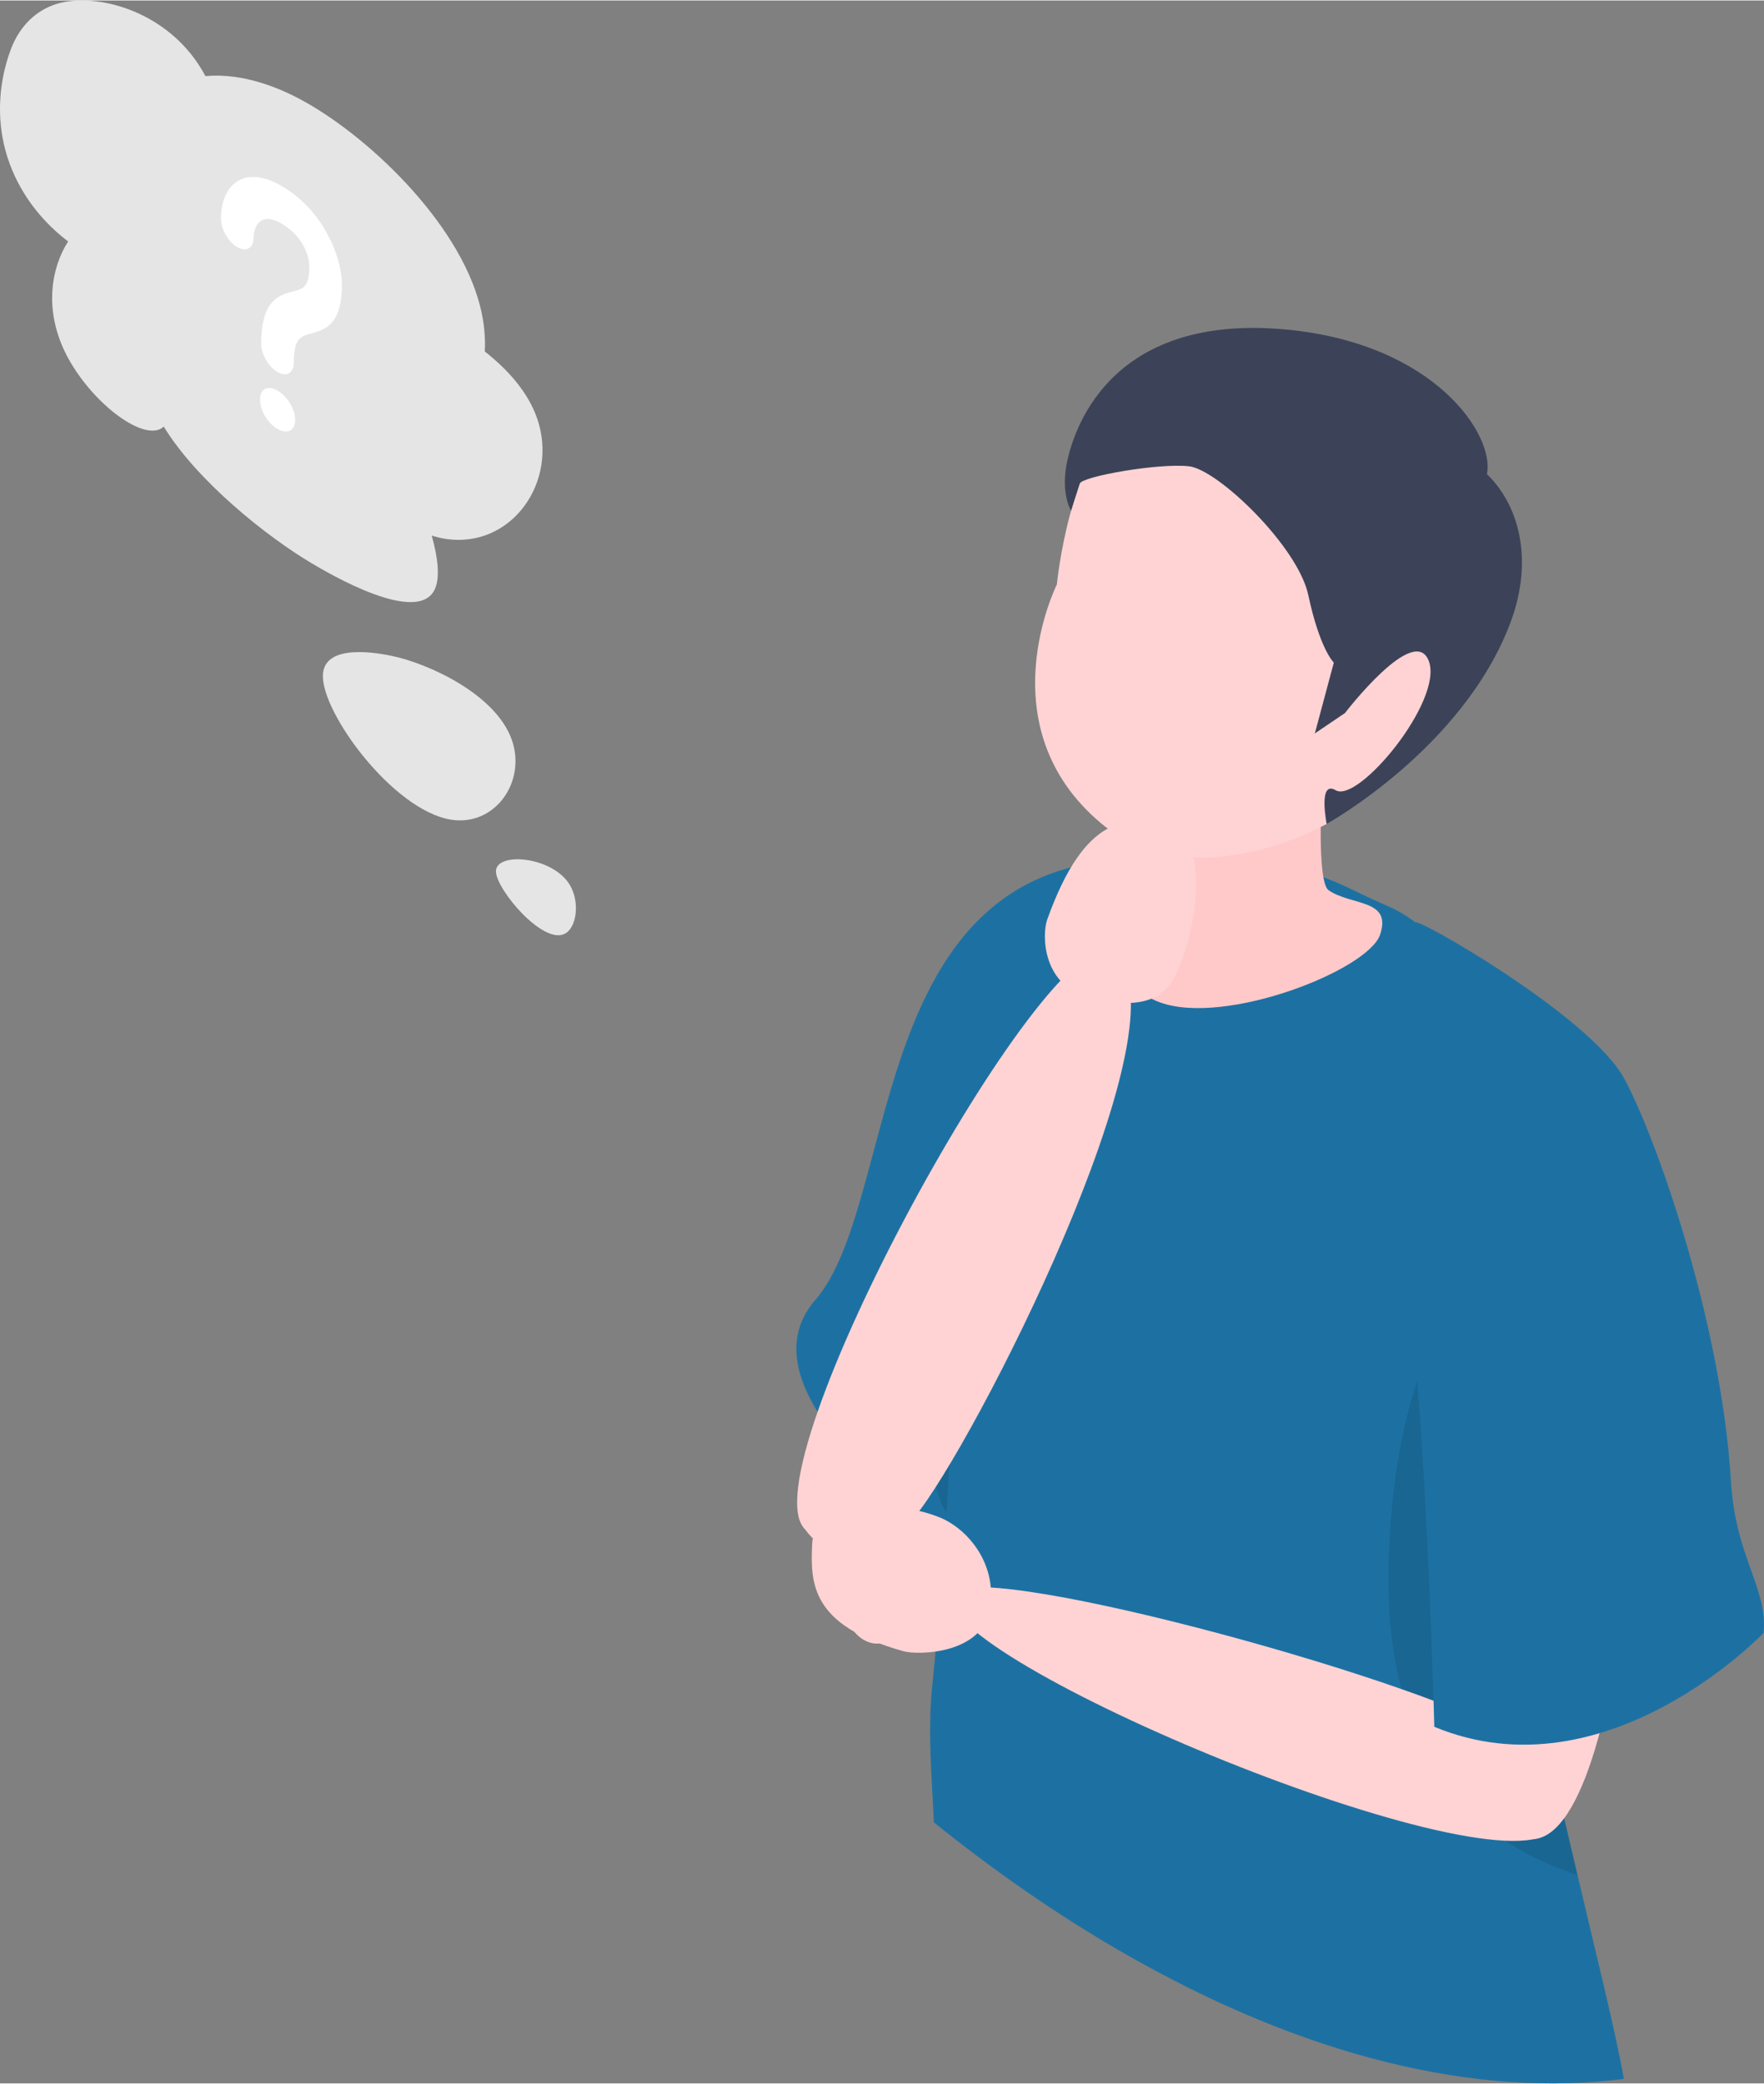 <svg xmlns="http://www.w3.org/2000/svg" xmlns:xlink="http://www.w3.org/1999/xlink" version="1.1" id="_レイヤー_2" x="0px" y="0px" viewBox="0 0 1187.49 1401.955" enable-background="new 0 0 1187.49 1401.955" width="1187px" height="1402px" class="lg:!max-h-[405px] isometric rectangleModalImage"><rect x="0" y="0" width="1187.49" height="1401.955" fill="#808080" stroke="none"/><title>考える男性2(上半身)</title><g id="_男性_上半身_"><g><g><g><path fill="#E5E5E5" d="M383.834,595.694c-11.411-19.795-50.232-22.97-49.966-9.397&#10;&#9;&#9;&#9;&#9;&#9;c0.235,11.966,31.084,48.864,45.982,42.034C388.323,624.446,390.357,607.009,383.834,595.694z"/><path fill="#E5E5E5" d="M344.575,497.732c-10.765-30.723-55.973-51.414-80.795-56.572&#10;&#9;&#9;&#9;&#9;&#9;c-6.936-1.441-45.624-9.479-46.414,12.901c-0.898,25.449,47.188,90.807,85.952,97.262&#10;&#9;&#9;&#9;&#9;&#9;c29.809,4.964,51.135-25.399,41.257-53.592V497.732z"/><path fill="#E5E5E5" d="M209.856,378.833c11.025,6.531,72.526,42.964,83.16,16.751&#10;&#9;&#9;&#9;&#9;&#9;c3.034-7.481,1.939-20.109-2.382-35.372c2.827,0.845,5.64,1.566,8.413,2.028&#10;&#9;&#9;&#9;&#9;&#9;c45.135,7.517,77.424-38.456,62.468-81.144c-6.009-17.152-19.119-32.23-35.147-44.834&#10;&#9;&#9;&#9;&#9;&#9;c0.478-9.667-0.463-19.86-3.141-30.403C308.576,148.181,245.828,89.571,201.279,66.058&#10;&#9;&#9;&#9;&#9;&#9;c-11.499-6.069-36.601-17.61-62.964-15.122c-1.595-2.97-3.312-5.853-5.174-8.613&#10;&#9;&#9;&#9;&#9;&#9;C108.893,6.381,65.697-4.466,40.855,1.578C33.99,3.248,19.058,8.511,9.641,27.433&#10;&#9;&#9;&#9;&#9;&#9;c-1.394,2.801-22.604,47.438,2.714,95.59c8.416,16.006,20.344,29.184,33.509,39.185&#10;&#9;&#9;&#9;&#9;&#9;c-11.116,17.246-16.244,44.823-2.379,73.845c14.753,30.879,48.772,58.717,63.83,52.645&#10;&#9;&#9;&#9;&#9;&#9;c1.077-0.434,2.03-1.104,2.926-1.876c22.28,36.488,69.177,73.98,99.614,92.01L209.856,378.833z"/></g><path fill="#FFFFFF" d="M230.176,191.6c0,26.898-11.742,29.96-20.267,32.473&#10;&#9;&#9;&#9;&#9;c-7.574,1.969-12.121,3.279-12.121,19.681c0,6.998-4.922,9.841-10.984,6.341&#10;&#9;&#9;&#9;&#9;c-6.059-3.498-10.984-12.027-10.984-19.025c0-29.304,12.121-32.802,21.025-35.096&#10;&#9;&#9;&#9;&#9;c7.385-1.859,11.363-3.062,11.363-17.058c0-6.56-3.978-20.228-18.752-28.757&#10;&#9;&#9;&#9;&#9;c-15.341-8.857-18.748,3.828-18.748,9.513c0,6.998-4.926,9.84-10.984,6.341&#10;&#9;&#9;&#9;&#9;c-6.062-3.5-10.984-12.027-10.984-19.025c0-22.525,15.149-36.96,40.717-22.198&#10;&#9;&#9;&#9;&#9;c15.531,8.967,25.189,21.978,30.304,31.273c6.627,11.699,10.416,24.822,10.416,35.536L230.176,191.6z&#10;&#9;&#9;&#9;&#9; M198.735,282.353c-0.189,7.326-5.301,9.841-11.931,6.013c-6.438-3.717-11.742-12.246-11.742-19.681&#10;&#9;&#9;&#9;&#9;c0-7.435,5.304-9.841,11.742-6.125C193.434,266.388,198.546,274.808,198.735,282.353z"/></g><g><path fill="#FFD3D4" d="M631.25,714.365c-34.944,40.507-109.756,372.663-45.333,390.956&#10;&#9;&#9;&#9;&#9;c43.914,12.469,78.515-159.167,125.961-297.95c48.659-142.332-45.684-133.514-80.628-93.006V714.365z"/><path fill="#1d71a2" d="M685.75,1067.282c0,0-201.568-118.033-136.856-192.7&#10;&#9;&#9;&#9;&#9;c55.482-64.018,34.854-283.605,201.665-295.796C769.63,577.393,741.705,1027.433,685.75,1067.282&#10;&#9;&#9;&#9;&#9;L685.75,1067.282z"/><path opacity="0.1" d="M642.758,1019.806&#10;&#9;&#9;&#9;&#9;c-31.071,4.458-22.28-267.626,11.604-259.011S654.295,1018.151,642.758,1019.806z" enable-background="new"/></g><g><polygon fill="#CDCDD5" points="722.751,651.392 722.751,651.392 724.985,638.875"/><path fill="#1d71a2" d="M754.515,1313.135c124.043,71.617,239.963,98.433,338.602,85.812&#10;&#9;&#9;&#9;&#9;c-4.637-28.09-20.506-91.68-31.172-137.229c-16.387-69.971-35.451-148.455-36.92-175.617&#10;&#9;&#9;&#9;&#9;c-9.24-170.83,5.969-189.898,6.363-258.769c0.098-17.113-1.562-53.072-3.896-79.43&#10;&#9;&#9;&#9;&#9;c-4.074-45.996-49.816-119.881-92.9-138.203c-43.084-18.322-49.731-32.752-169.031-35.244&#10;&#9;&#9;&#9;&#9;c-95.312,18.518-127.053,135.012-124.885,192.438c2.168,57.426,6.5,171.527-13.19,368.398&#10;&#9;&#9;&#9;&#9;c-3.113,31.123-0.002,61.816,1.152,90.965c40.734,32.758,82.795,62.006,125.877,86.879&#10;&#9;&#9;&#9;&#9;L754.515,1313.135z"/><path opacity="0.1" d="M934.755,1051.445&#10;&#9;&#9;&#9;&#9;c4.188-145.127,55.64-201.916,96.633-224.114c-0.394,68.871-15.604,87.941-6.363,258.77&#10;&#9;&#9;&#9;&#9;c1.469,27.163,20.534,105.647,36.92,175.618c-61.236-19.433-131.184-71.82-127.19-210.274H934.755z" enable-background="new"/><path fill="#FFC9CA" d="M756.476,591.91c8.429-9.545,18.137-9.843,18.137-9.843s6.142-38.994,6.307-42.021&#10;&#9;&#9;&#9;&#9;l108.951-9.732c0,0-3.632,63.017,4.53,68.573c15.522,10.565,42.681,5.797,34.681,29.797&#10;&#9;&#9;&#9;&#9;c-8,24-104.177,61.68-148.177,45.68c-44-16-32.857-72.909-24.429-82.455V591.91z"/><g><path fill="#FFD3D4" d="M759.904,277.195c-39.547,23.753-48.47,115.948-48.47,115.948&#10;&#9;&#9;&#9;&#9;&#9;s-47.844,95.332,29.632,160.55c61.591,51.847,152.014,0.525,152.014,0.525&#10;&#9;&#9;&#9;&#9;&#9;s171.407-155.651,66.352-247.654s-159.981-53.121-199.528-29.368L759.904,277.195z"/><path fill="#3C4358" d="M866.676,221.563c99.519,9.649,139.753,71.207,134.286,97.232&#10;&#9;&#9;&#9;&#9;&#9;c20.613,19.803,32.287,56.432,15.695,100.317c-31.956,84.523-123.577,135.106-123.577,135.106&#10;&#9;&#9;&#9;&#9;&#9;s-5.933-29.773,6.067-22.643c15.178,9.018,72.235-59.837,62.81-86.632&#10;&#9;&#9;&#9;&#9;&#9;c-9.425-26.794-56.548,34.663-56.548,34.663l-20.283,13.725l12.773-47.67&#10;&#9;&#9;&#9;&#9;&#9;c0,0-9.34-8.716-17.192-45.48c-7-32.778-60.86-84.463-80.246-86.644&#10;&#9;&#9;&#9;&#9;&#9;c-20.592-2.317-72.335,6.863-73.627,11.683l-5.813,18.195c0,0-7.562-11.841-2.334-34.546&#10;&#9;&#9;&#9;&#9;&#9;c5.313-23.08,30.785-98.669,147.988-87.306L866.676,221.563z"/></g></g><path fill="#FFD3D4" d="M542.113,1029.186c-41.416-39.032,162.901-410.728,205.046-388.289&#10;&#9;&#9;&#9;c58.72,31.265-81.431,312.389-127.333,374.458c-45.901,62.07-77.712,13.83-77.712,13.83H542.113z"/><path fill="#FFD3D4" d="M791.043,656.435c-8.722,17.731-26.726,22.465-57.475,14.797&#10;&#9;&#9;&#9;c-31.929-7.963-32.318-42.284-28.555-52.773c25.595-71.327,53.907-68.779,80.445-64.668&#10;&#9;&#9;&#9;c26.538,4.111,23.736,65.74,5.584,102.644H791.043z"/><g><g><path fill="#FFD3D4" d="M1091.045,827.09c26.651,46.386,8.212,404.673-58.508,410.449&#10;&#9;&#9;&#9;&#9;&#9;c-45.48,3.937-35.597-190.716-55.934-335.968C955.746,752.604,1064.394,780.703,1091.045,827.09z"/><path fill="#FFD3D4" d="M1045.635,1230.725c-34.441,45.306-418.949-114.606-405.273-157.488&#10;&#9;&#9;&#9;&#9;&#9;c8.531-26.75,308.224,54.344,374.794,93.435s30.479,64.053,30.479,64.053H1045.635z"/><path fill="#FFD3D4" d="M633.519,1021.398c15.794,6.668,37.193,28.059,33.234,59.465&#10;&#9;&#9;&#9;&#9;&#9;c-4.111,32.612-49.124,32.822-58.35,30.264c-62.745-17.399-62.935-45.809-61.649-72.633&#10;&#9;&#9;&#9;&#9;&#9;c1.286-26.824,53.893-30.975,86.765-17.096V1021.398z"/></g><path fill="#1d71a2" d="M952.901,620.75c-1.957-5.369,116.814,62.19,140.229,104.406&#10;&#9;&#9;&#9;&#9;c20.255,36.52,65.528,162.173,72.115,271.564c3.097,51.434,24.739,71.578,22.007,101.982&#10;&#9;&#9;&#9;&#9;c0,0-105.888,111.295-221.727,63.229c0,0-7.977-325.087-31.131-353.021c0,0,21.72-179.345,18.507-188.161&#10;&#9;&#9;&#9;&#9;L952.901,620.75z"/></g></g></g></svg>